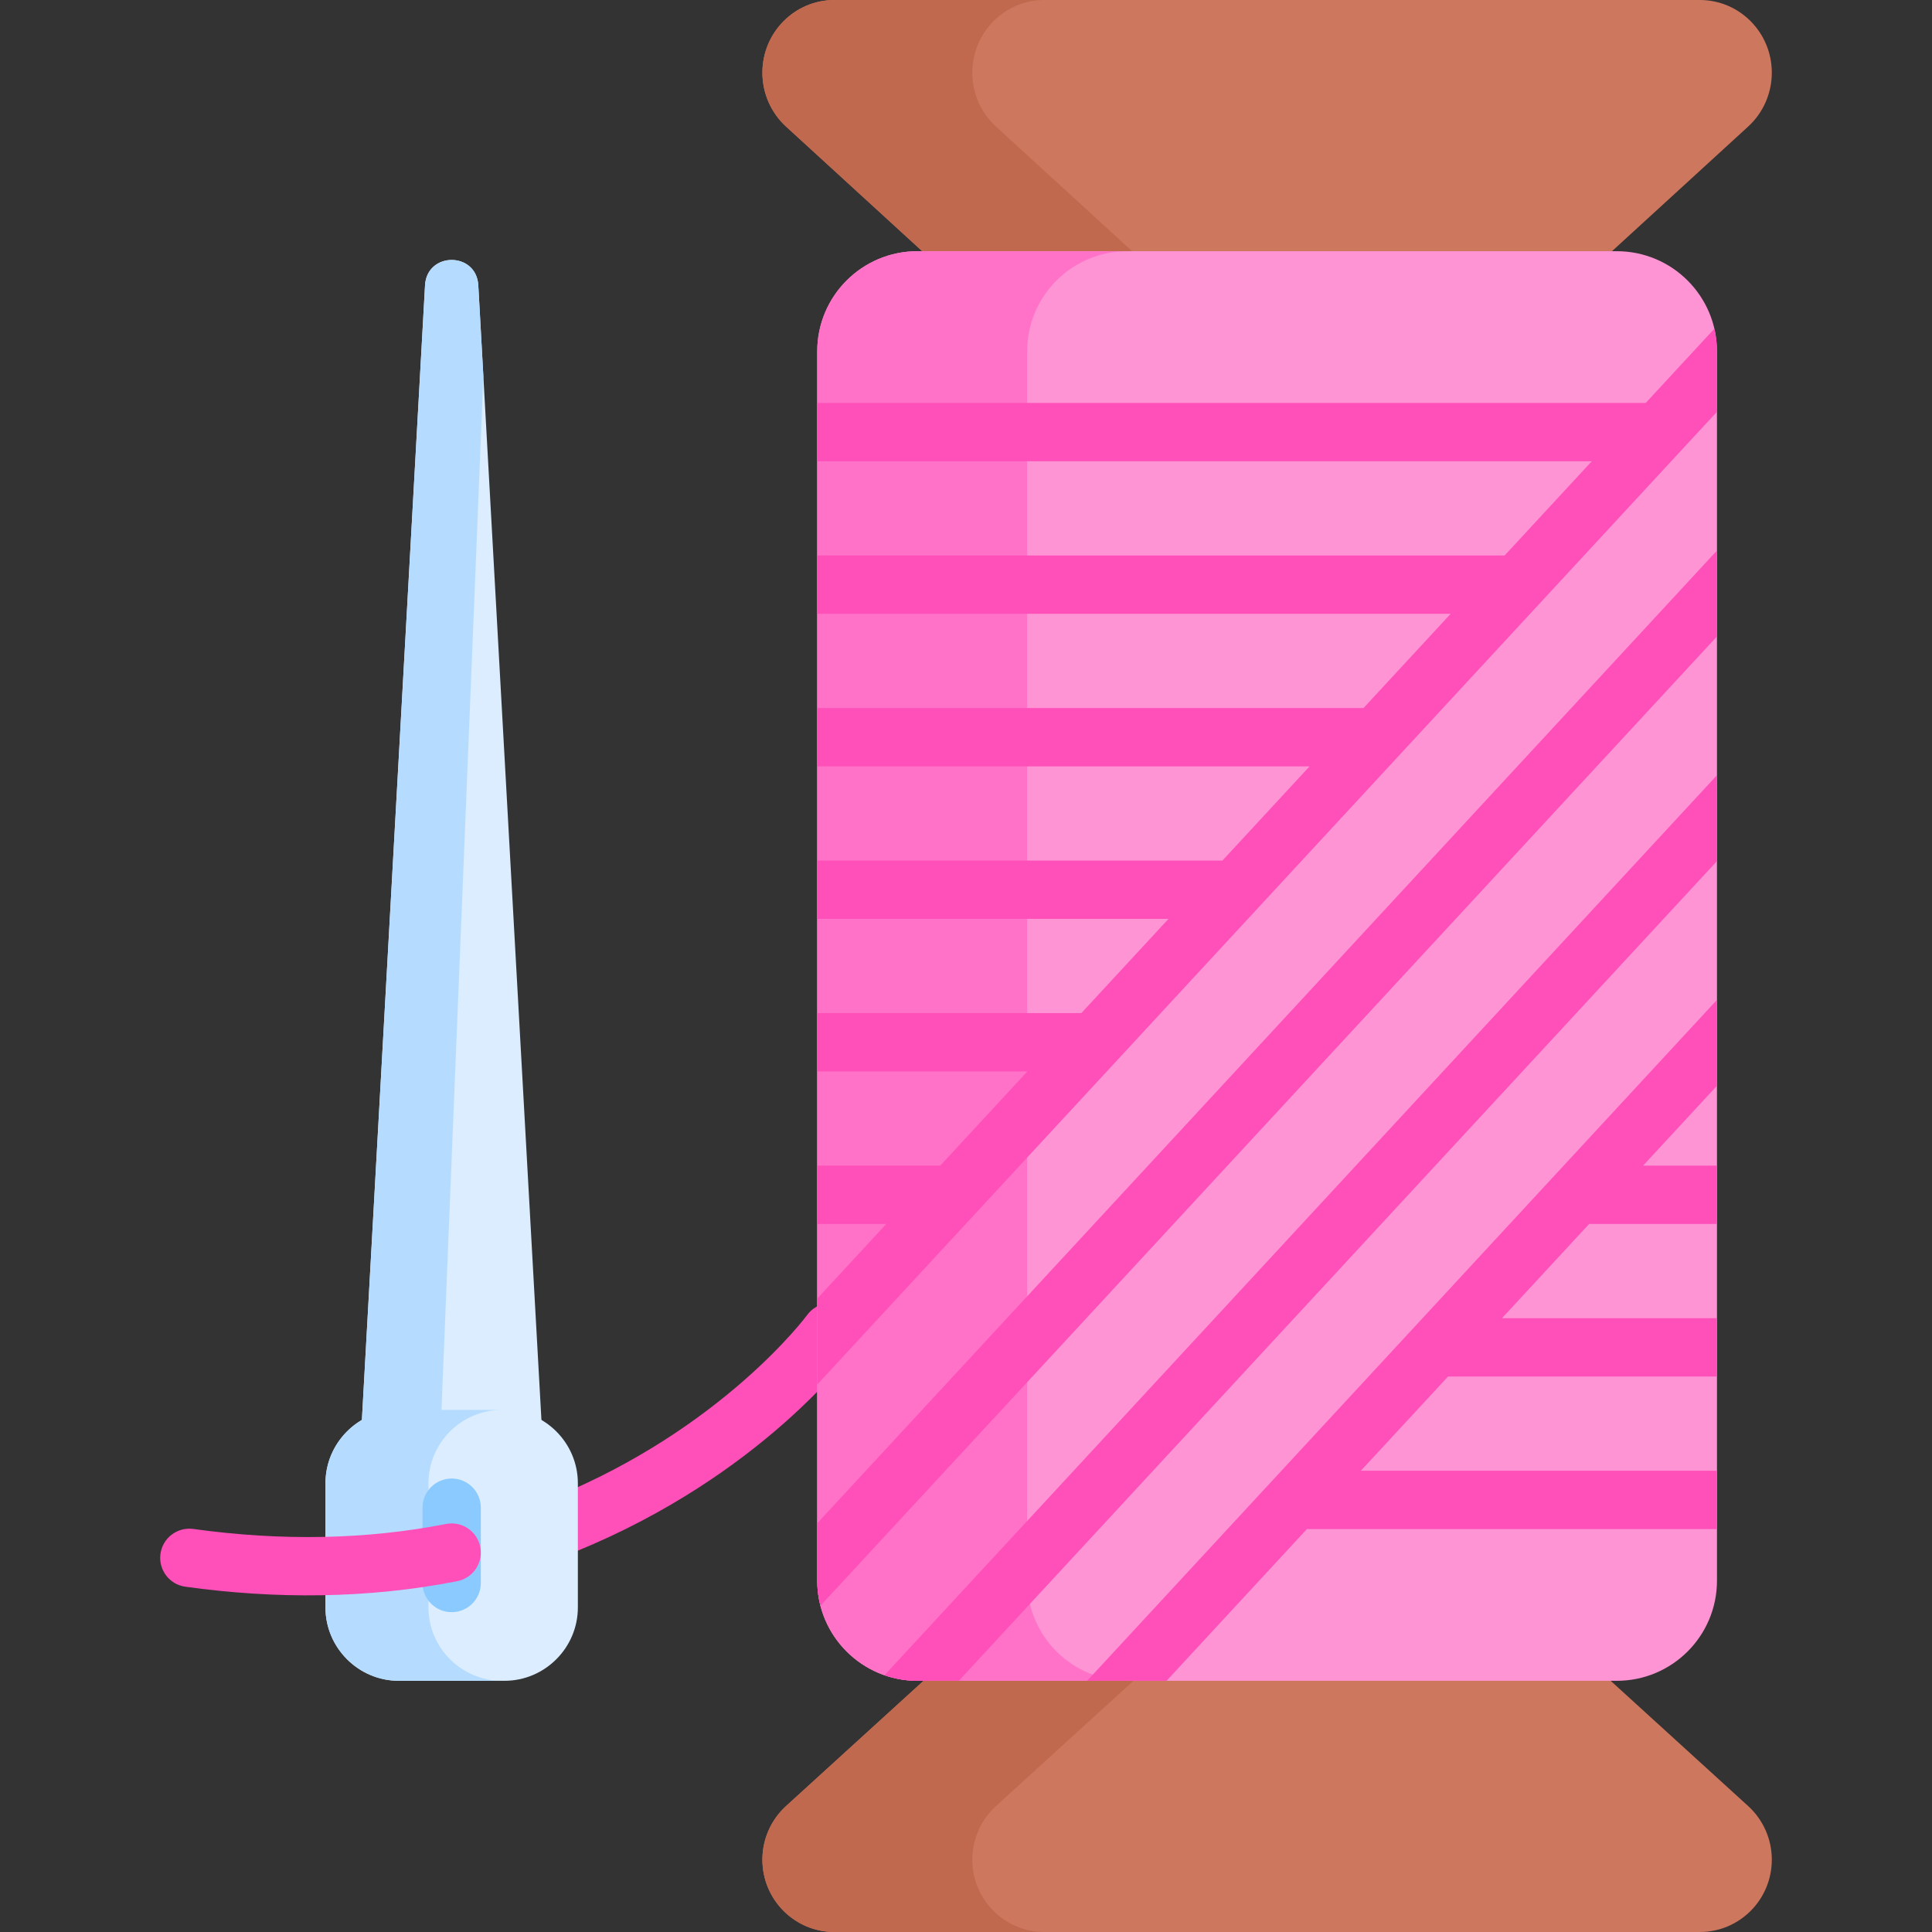 <svg id="Capa_1" enable-background="new 0 0 512 512" height="512" viewBox="0 0 512 512" width="512" xmlns="http://www.w3.org/2000/svg"><rect x="0" y="0" width="512" height="512" fill="#333333" stroke="none"/><g><path d="m450.474 0c-10.641 0-218.715 0-229.357 0-10.534 0-19.074 8.624-19.074 19.262 0 5.437 2.275 10.621 6.265 14.273l36.811 33.693h181.354l36.811-33.693c3.989-3.651 6.265-8.835 6.265-14.273-.001-10.638-8.541-19.262-19.075-19.262z" fill="#ce775f"/><path d="m257.673 19.262c0-10.638 8.54-19.262 19.074-19.262-29.768 0-52.31 0-55.631 0-10.534 0-19.074 8.624-19.074 19.262 0 5.437 2.275 10.621 6.265 14.273l36.811 33.693h55.631l-36.811-33.693c-3.99-3.652-6.265-8.835-6.265-14.273z" fill="#c0694e"/><path d="m450.474 512c-10.641 0-218.715 0-229.357 0-10.534 0-19.074-8.582-19.074-19.17 0-5.411 2.275-10.57 6.265-14.204l36.811-33.531h181.354l36.811 33.531c3.989 3.634 6.265 8.793 6.265 14.204-.001 10.588-8.541 19.17-19.075 19.17z" fill="#ce775f"/><path d="m257.673 492.831c0-5.411 2.275-10.57 6.265-14.204l36.811-33.531c-28.737 0-51.996 0-55.631 0l-36.811 33.531c-3.989 3.634-6.265 8.793-6.265 14.204 0 10.587 8.54 19.169 19.074 19.169h55.631c-10.534 0-19.074-8.582-19.074-19.169z" fill="#c0694e"/><g><path d="m142.685 406.874c-1.617-3.949.273-8.461 4.221-10.079 44.732-18.323 66.774-47.996 66.992-48.294 2.514-3.44 7.343-4.203 10.788-1.696 3.446 2.507 4.217 7.323 1.717 10.774-.982 1.356-24.613 33.434-73.64 53.517-3.949 1.616-8.46-.274-10.078-4.222z" fill="#ff4fb9"/></g><path d="m105.687 375.721h28.016c3.615 0 6.996 1.026 9.903 2.775l-16.851-302.883c-.499-8.961-13.621-8.961-14.119 0l-16.852 302.883c2.907-1.749 6.288-2.775 9.903-2.775z" fill="#dbedff"/><path d="m128.094 99.666-1.338-24.053c-.499-8.961-13.621-8.961-14.119 0l-16.853 302.883c2.907-1.749 6.288-2.775 9.903-2.775h11.225z" fill="#b5dcff"/><path d="m428.465 66.571h-185.341c-14.664 0-26.551 11.888-26.551 26.552v325.755c0 14.664 11.888 26.552 26.551 26.552h185.341c14.664 0 26.552-11.888 26.552-26.552v-325.756c0-14.663-11.888-26.551-26.552-26.551z" fill="#ff94d5"/><path d="m272.204 418.877v-325.755c0-14.664 11.888-26.552 26.552-26.552h-55.631c-14.664 0-26.551 11.888-26.551 26.552v325.755c0 14.664 11.888 26.552 26.551 26.552h55.631c-14.665 0-26.552-11.888-26.552-26.552z" fill="#ff72c7"/><path d="m133.704 373.637h-16.707l-9.452 6.709s-10.266-4.856-11.641-4.049c-5.763 3.382-9.653 9.647-9.653 16.777v32.919c0 10.69 8.746 19.436 19.436 19.436h28.016c10.69 0 19.436-8.746 19.436-19.436v-32.919c.001-10.691-8.745-19.437-19.435-19.437z" fill="#dbedff"/><path d="m113.551 425.993v-32.919c0-10.69 8.746-19.436 19.436-19.436h-27.3c-10.69 0-19.436 8.746-19.436 19.436v32.919c0 10.69 8.746 19.436 19.436 19.436h27.3c-10.69 0-19.436-8.746-19.436-19.436z" fill="#b5dcff"/><g><path d="m119.695 427.24c-4.267 0-7.726-3.459-7.726-7.727v-19.962c0-4.267 3.459-7.726 7.726-7.726s7.726 3.459 7.726 7.726v19.962c.001 4.268-3.458 7.727-7.726 7.727z" fill="#8bcaff"/></g><g fill="#ff4fb9"><path d="m309.153 445.429 37.194-40.212h108.67v-15.453h-94.377l23.099-24.972h71.278v-15.453h-56.985l23.099-24.974h33.886v-15.453h-19.593l19.593-21.183v-22.757l-166.914 180.457z"/><path d="m243.124 445.429h10.962l200.931-217.234v-22.758l-220.617 238.518c2.733.951 5.667 1.474 8.724 1.474z"/><path d="m454.325 87.113-18.194 19.67h-219.558v15.453h205.266l-23.098 24.973h-182.168v15.453h167.874l-23.099 24.973h-144.775v15.453h130.482l-23.098 24.973h-107.384v15.453h93.09l-23.099 24.973h-69.991v15.453h55.698l-23.099 24.973h-32.599v15.453h18.306l-18.306 19.791v22.758l238.444-257.792v-16c0-2.069-.244-4.078-.692-6.01z"/><path d="m216.573 418.877c0 2.3.293 4.532.843 6.661l237.601-256.88v-22.758l-238.444 257.792z"/></g><g><path d="m49.116 420.497c-4.226-.588-7.177-4.49-6.59-8.716s4.485-7.174 8.716-6.59c23.406 3.252 45.936 2.807 66.964-1.323 4.183-.823 8.248 1.905 9.071 6.093.822 4.187-1.905 8.248-6.093 9.071-23.821 4.678-48.213 4.778-72.068 1.465z" fill="#ff4fb9"/></g></g></svg>